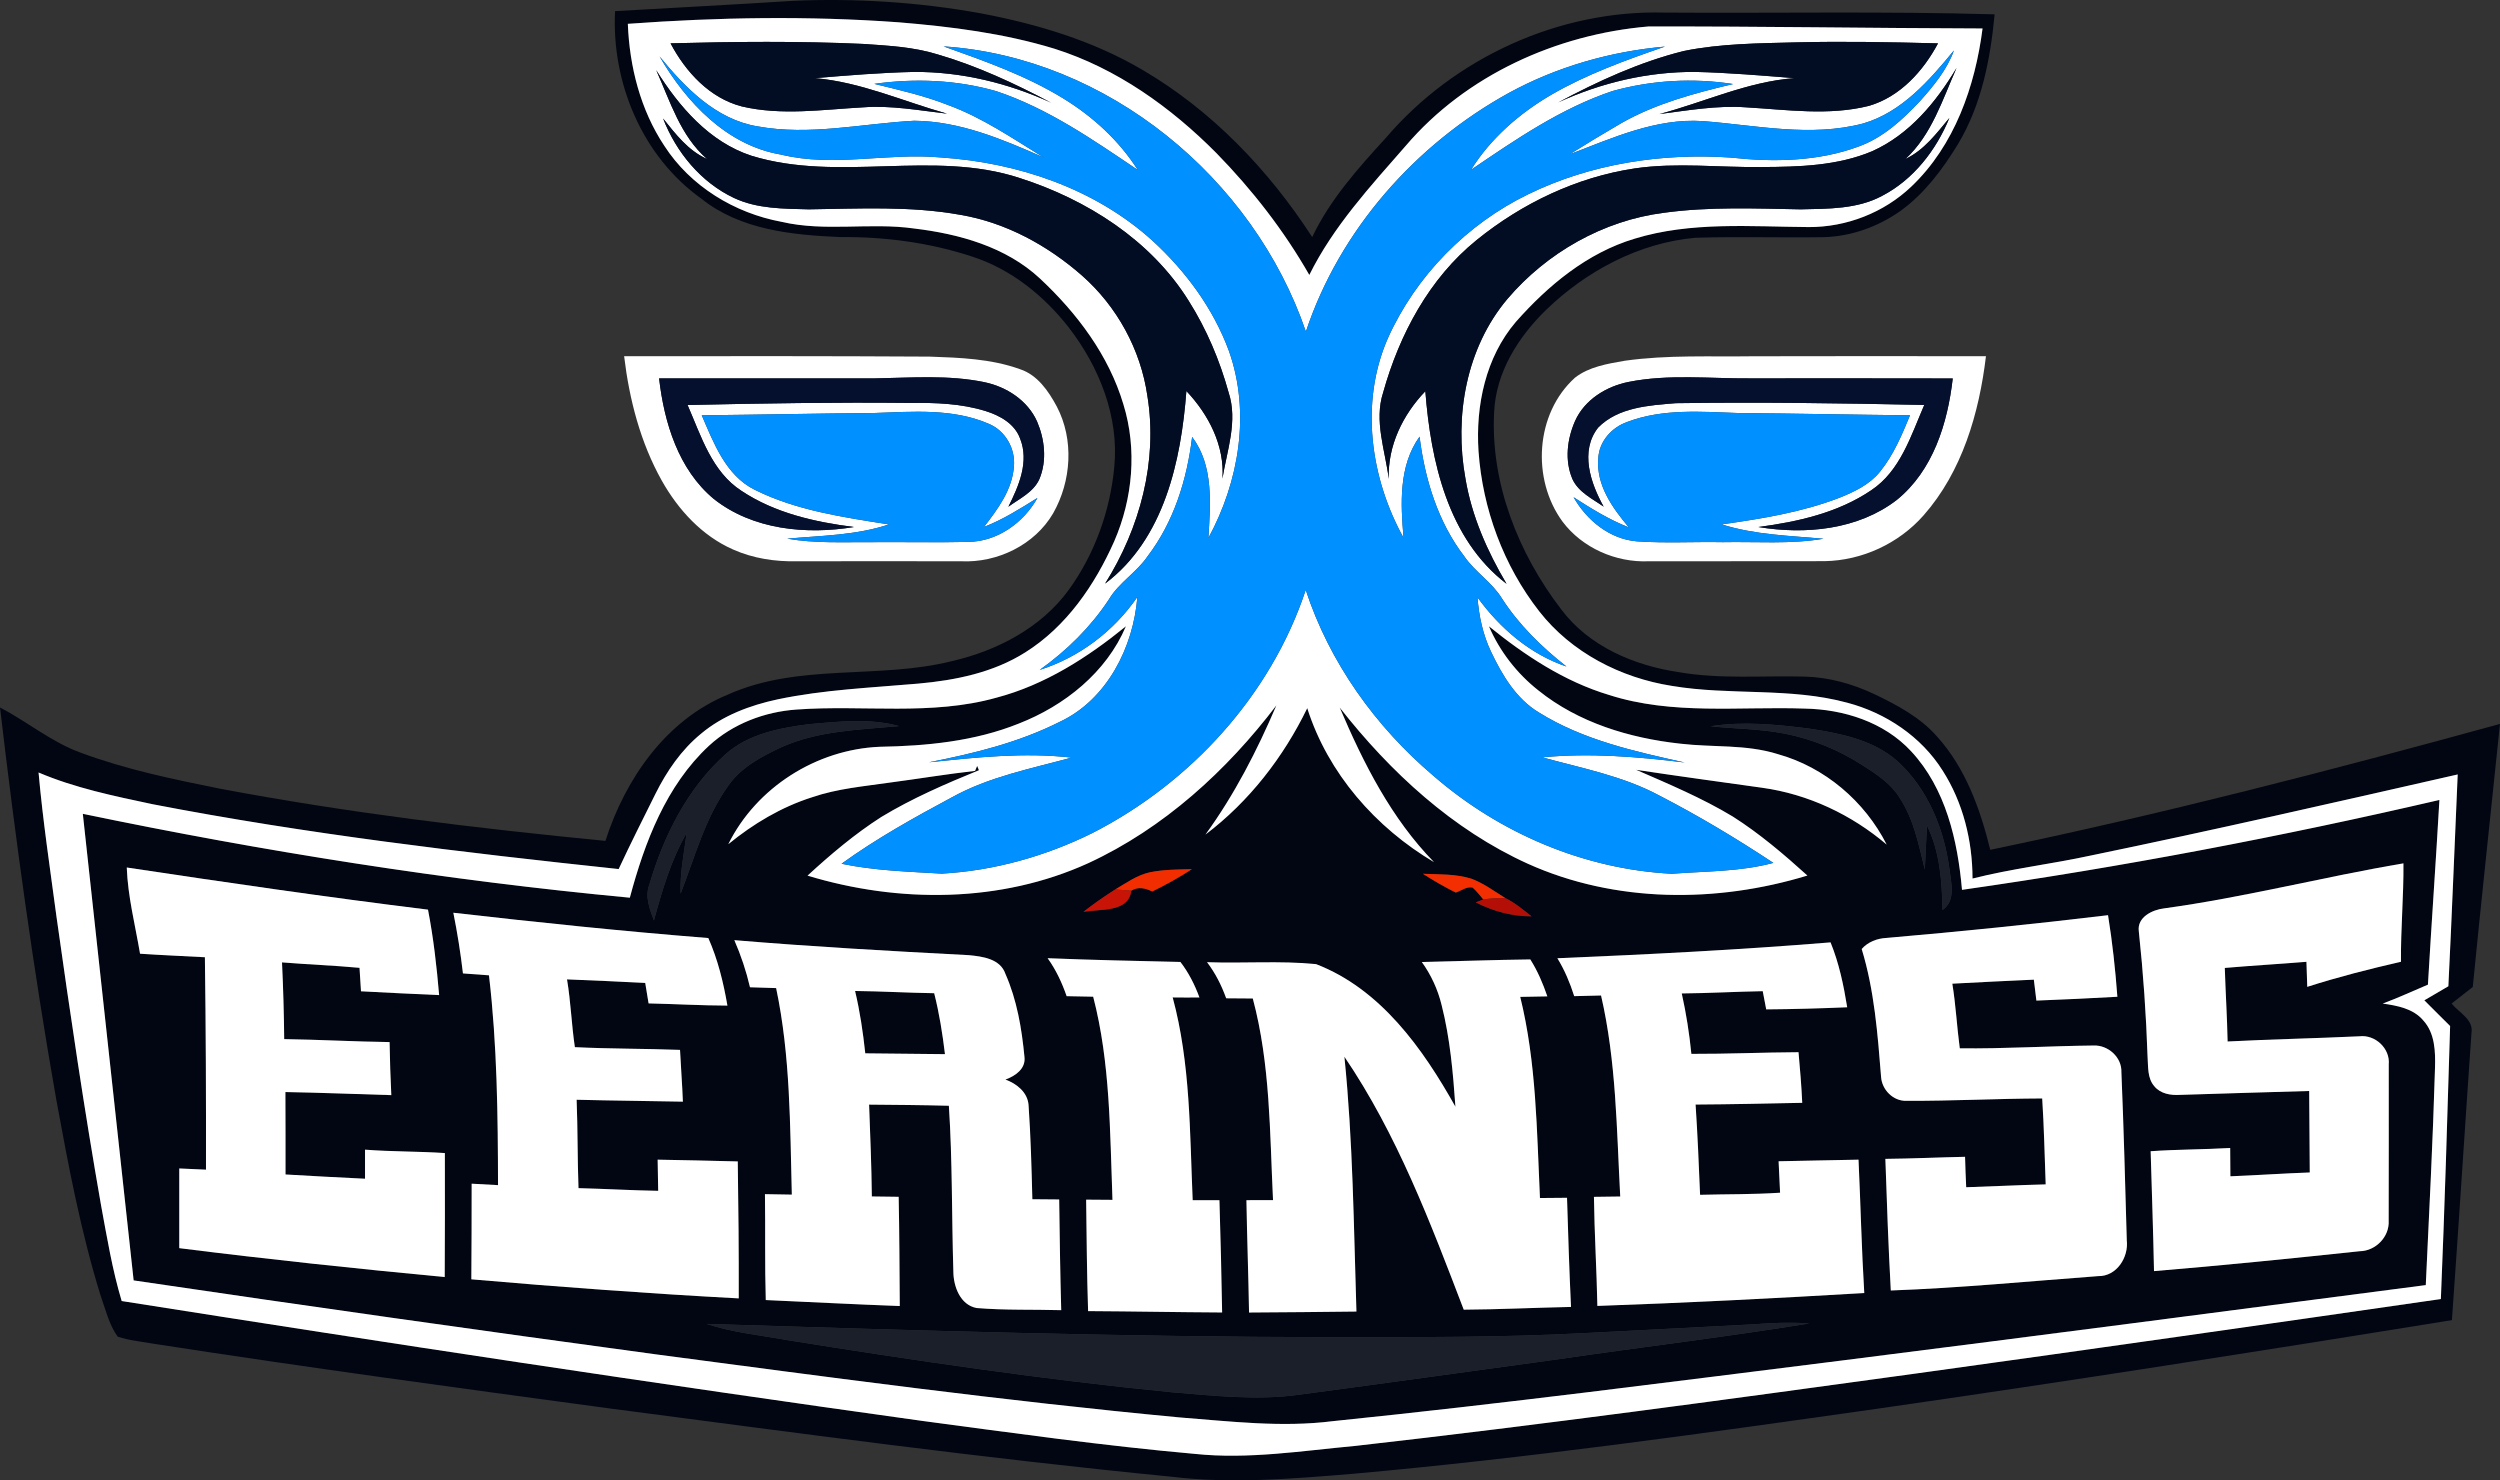 <?xml version="1.0" encoding="utf-8"?>
<!-- Generator: Adobe Illustrator 19.0.0, SVG Export Plug-In . SVG Version: 6.00 Build 0)  -->
<svg version="1.1" id="Layer_1" xmlns="http://www.w3.org/2000/svg" xmlns:xlink="http://www.w3.org/1999/xlink" x="0px" y="0px"
	 viewBox="22.01 231.41 639.97 378.948" style="enable-background:new 22.01 231.41 639.97 378.948;" xml:space="preserve">
<rect x="22.01" y="231.41" width="639.97" height="378.948" fill="#333333" stroke="none"/>
<style type="text/css">
	.st0{fill:#010612;}
	.st1{fill:#FFFFFF;}
	.st2{fill:#020C23;}
	.st3{fill:#0090FF;}
	.st4{fill:#05102E;}
	.st5{fill:#1B1F2A;}
	.st6{fill:#F22E01;}
	.st7{fill:#F32E01;}
	.st8{fill:#C81406;}
	.st9{fill:#B30F07;}
</style>
<g id="_x23_010612ff">
	<path class="st0" d="M179.46,234.26c15.19-0.88,30.39-1.66,45.57-2.64c16.08-0.7,32.25,0.34,48.09,3.21
		c14.42,2.73,28.74,7.02,41.44,14.52c17.71,10.39,32.25,25.6,43.36,42.75c4.57-9.62,11.73-17.61,18.86-25.4
		c17.47-20.47,44.26-32.77,71.23-32.07c28.2,0.2,56.41-0.37,84.6,0.45c-1.08,11.46-3.35,23.13-9.33,33.14
		c-3.93,6.45-8.57,12.7-14.75,17.17c-5.7,4.03-12.55,6.52-19.56,6.73c-10.97,0.17-21.95-0.18-32.92,0.15
		c-14.43,1.28-27.93,8.48-38.25,18.46c-7.14,6.94-12.88,16.02-13.31,26.23c-0.94,18.17,6.21,36.12,17.14,50.4
		c7.11,9.52,18.71,14.43,30.18,16.12c10.63,1.84,21.44,0.84,32.16,1.13c6.16,0.16,12.2,1.83,17.76,4.45
		c5.86,2.79,11.78,5.93,16.13,10.88c7.31,8.08,11.08,18.59,13.63,29.01c43.88-9.1,87.29-20.35,130.49-32.23
		c-2.32,22.45-4.76,44.88-6.97,67.34c-1.8,1.42-3.62,2.83-5.42,4.25c1.85,2.31,5.67,4.06,5.09,7.5
		c-1.71,24.51-3.25,49.04-5.01,73.54c-49.12,7.95-98.27,15.67-147.52,22.74c-44.67,6.34-89.37,12.64-134.31,16.64
		c-15.25,1.24-30.62,2.56-45.89,0.71c-48.1-4.71-96.01-11.21-143.93-17.49c-38.75-5.24-77.49-10.48-116.13-16.47
		c-3.26-0.59-6.62-0.85-9.77-1.91c-2.23-3.13-3.09-6.98-4.37-10.54c-5.09-16.44-8.27-33.38-11.36-50.28
		c-5.86-33.25-10.44-66.72-14.38-100.24c7.03,3.67,13.22,8.91,20.74,11.61c11.44,4.25,23.42,6.74,35.35,9.14
		c32.7,6.19,65.78,10.18,98.89,13.41c5.07-15.84,15.48-30.94,31.3-37.43c18.16-8.18,38.62-3.85,57.53-8.62
		c11.47-2.67,22.67-8.49,29.74-18.16c6.67-9.2,10.66-20.3,11.7-31.6c1.22-12.83-3.88-25.53-11.62-35.56
		c-6.36-8.18-14.83-15-24.78-18.21c-10.86-3.58-22.35-5.09-33.77-4.99c-12.3-0.53-25.58-1.84-35.54-9.83
		C186.43,271.51,178.52,252.57,179.46,234.26 M182.73,237.51c0.42,10.95,3.22,22.01,9.33,31.21c6.69,10.38,17.99,17.25,30.04,19.48
		c11.15,2.6,22.63,0.11,33.88,1.7c11.54,1.38,23.53,4.69,32.24,12.8c9.48,8.86,17.63,19.66,21.37,32.23
		c3.54,11.48,2.41,24.08-2.35,35.04c-4.96,11.18-12.26,21.85-22.77,28.44c-8.19,5.19-17.91,7.15-27.44,8
		c-12.01,1.05-24.13,1.54-35.97,4.03c-7.04,1.51-14.03,4.12-19.6,8.8c-5.04,4.13-8.79,9.6-11.67,15.4
		c-3.18,6.39-6.4,12.77-9.41,19.24c-39.94-4.25-79.9-8.98-119.36-16.61c-9.86-2.1-19.83-4.14-29.14-8.11
		c1.1,12.35,2.95,24.63,4.59,36.92c3.47,24.66,7.1,49.3,11.4,73.83c1.52,8.23,2.88,16.52,5.29,24.55
		c68.24,10.77,136.54,21.17,204.97,30.69c23.21,3.09,46.42,6.37,69.75,8.44c13.74,1.44,27.47-0.8,41.13-2.05
		c48.07-5.43,96-12.01,143.92-18.59c44.66-6.18,89.29-12.55,133.91-19c0.97-23.29,1.67-46.59,2.37-69.89
		c-2.23-2.17-4.39-4.4-6.6-6.58c2.04-1.22,4.09-2.42,6.15-3.6c0.91-18.07,1.58-36.15,2.39-54.22
		c-31.28,7.12-62.57,14.28-93.99,20.77c-10.03,2.18-20.25,3.35-30.21,5.88c-0.01-9.67-2.42-19.47-7.66-27.65
		c-5.47-8.69-14.52-14.74-24.37-17.35c-14.67-4-30.07-1.81-44.95-4.32c-13.08-2.05-25.72-8.55-33.94-19.09
		c-9.14-11.69-14.51-26.24-15.54-41.02c-0.76-11.62,1.82-24.01,9.54-33.05c8.25-9.34,18.3-17.69,30.43-21.32
		c14.43-4.42,29.69-3.07,44.56-2.97c9.65,0.05,19.26-3.69,26.26-10.36c11.06-10.5,16.34-25.65,18.24-40.48
		c-28.52-0.08-57.05-0.57-85.57-0.51c-23.47,2-46.68,12.47-62.1,30.56c-9.03,10.34-18.54,20.64-24.67,33.05
		c-6.52-11.41-14.65-21.86-23.83-31.24c-11.63-11.71-25.5-21.64-41.36-26.66c-12.95-3.97-26.47-5.67-39.93-6.78
		C228.98,235.44,205.79,235.82,182.73,237.51z"/>
	<path class="st0" d="M277.07,410.01c12.38-3.25,23.33-10.27,33.16-18.28c-5,11.83-15.73,20.35-27.48,24.93
		c-11.28,4.53-23.54,5.71-35.59,5.92c-16.16,0.69-31.52,10.4-38.72,24.94c6.38-5.22,13.57-9.52,21.45-12.02
		c6.5-2.24,13.38-2.8,20.14-3.79c7.2-0.95,14.37-2.15,21.58-2.96l0.54-1.27c0.11,0.28,0.34,0.82,0.45,1.1
		c-8.55,3.49-17.07,7.18-24.99,11.97c-6.78,4.34-12.96,9.57-18.88,15.01c23.34,7.09,49.49,7.03,71.91-3.21
		c19.25-8.91,35.35-23.61,48.11-40.37c-4.95,11.58-10.73,22.86-18.16,33.07c11.17-8.44,19.97-19.81,26.06-32.36
		c5.29,16.67,17.52,30.58,32.45,39.42c-10.92-11.16-18.08-25.34-24.14-39.57c12.95,16.52,28.89,31.24,48.16,39.98
		c22.34,10.07,48.35,10.1,71.56,3.02c-6.03-5.44-12.24-10.75-19.11-15.11c-7.86-4.74-16.35-8.3-24.74-11.96
		c10.75,1.63,21.52,3.09,32.28,4.6c11.76,1.63,22.86,6.88,31.87,14.55c-5.63-11.1-15.84-19.81-27.87-23.16
		c-8.1-2.56-16.67-1.69-24.99-2.68c-12.96-1.42-26.04-5.36-36.32-13.64c-5.48-4.33-9.88-9.99-12.64-16.4
		c9.19,7.45,19.28,14.12,30.71,17.56c16.2,5.22,33.39,2.92,50.09,3.5c9.98,0.18,20.31,3.42,27.25,10.9
		c8.89,9.53,11.94,22.87,13.05,35.5c41.05-5.86,81.82-13.63,122.21-23.01c-0.9,15.76-2.02,31.52-2.94,47.28
		c-3.85,1.62-7.65,3.4-11.57,4.84c3.71,0.53,7.8,1.27,10.36,4.3c3.03,3.28,3.15,8.03,3.02,12.24c-0.54,18.52-1.49,37.03-2.36,55.53
		c-49.78,6.5-99.56,13-149.36,19.29c-43.47,5.43-86.92,11.09-130.51,15.55c-13.05,1.64-26.17,0.04-39.2-0.97
		c-44.92-4.22-89.65-10.27-134.37-16.19c-44.48-6.03-88.92-12.32-133.32-18.88c-4.32-39.81-8.66-79.63-13.01-119.44
		c46.25,9.63,92.99,17.05,140.03,21.47c3.78-14.15,9.28-28.68,20.24-38.88c6.12-5.64,14.27-8.73,22.51-9.29
		C242.99,411.81,260.42,414.69,277.07,410.01 M229.08,416.79c-7.52,0.98-15.59,2.5-21.4,7.76c-9.77,8.75-15.8,20.92-19.45,33.34
		c-1.17,3.1,0.1,6.22,1.18,9.14c2.1-7.7,4.37-15.46,8.38-22.42c-0.68,5.17-1.76,10.31-1.55,15.56c3.66-9.39,6.27-19.42,12.25-27.7
		c3.24-4.66,8.42-7.37,13.42-9.73c9.49-4.31,20.06-4.5,30.25-5.46C244.64,415.21,236.73,416.12,229.08,416.79 M459.89,417.33
		c6.33,0.66,12.75,0.65,19.02,1.89c7.02,1.38,13.77,4.15,19.79,8.03c3.58,2.28,7.31,4.68,9.59,8.37c3.63,5.52,4.89,12.09,6.45,18.39
		c0.18-3.76,0.38-7.51,0.55-11.27c3.32,6.74,3.84,14.24,3.97,21.63c3.5-2.47,2.2-6.96,1.78-10.51
		c-1.37-10.29-5.55-20.56-13.35-27.64c-6.23-5.48-14.7-7.1-22.65-8.31C476.71,416.87,468.23,416,459.89,417.33 M576.02,463.94
		c-3.04,0.35-7.01,2.26-6.5,5.9c1.14,10.67,1.88,21.37,2.24,32.09c0.19,2.55-0.09,5.49,1.74,7.56c1.55,1.9,4.15,2.34,6.48,2.2
		c11.05-0.38,22.1-0.65,33.15-1c0.04,6.96,0.11,13.91,0.15,20.86c-6.78,0.24-13.54,0.71-20.32,0.98c-0.02-2.42-0.04-4.84-0.05-7.25
		c-6.78,0.4-13.58,0.35-20.36,0.83c0.29,10.23,0.66,20.45,0.86,30.69c17.57-1.45,35.11-3.23,52.64-5.09
		c4.09-0.05,7.68-3.7,7.43-7.84c0.04-13.32,0.02-26.64,0.02-39.96c0.4-4.1-3.47-7.71-7.51-7.22c-11.24,0.53-22.5,0.75-33.74,1.33
		c-0.12-6.29-0.53-12.56-0.72-18.83c6.96-0.6,13.94-1,20.9-1.57c0.06,2.13,0.13,4.27,0.21,6.41c7.89-2.53,15.92-4.57,23.99-6.42
		c-0.08-8.41,0.71-16.79,0.63-25.19C616.78,455.88,596.61,461.12,576.02,463.94 M54.46,453.48c0.27,7.47,2.16,14.73,3.4,22.07
		c5.53,0.38,11.07,0.59,16.6,0.9c0.25,18.12,0.31,36.25,0.28,54.38c-2.28-0.1-4.56-0.2-6.84-0.31c0,6.8-0.01,13.6,0,20.4
		c22.61,2.85,45.27,5.25,67.95,7.4c0.06-10.58,0.06-21.16,0.04-31.74c-6.81-0.46-13.64-0.34-20.44-0.87c-0.02,2.47-0.01,4.96,0,7.44
		c-6.78-0.36-13.57-0.66-20.35-1.09c0.02-7.03-0.01-14.07-0.03-21.1c9.04,0.16,18.07,0.53,27.11,0.79
		c-0.21-4.53-0.38-9.05-0.44-13.58c-9-0.12-17.98-0.63-26.98-0.76c-0.06-6.55-0.25-13.1-0.56-19.64c6.61,0.54,13.24,0.78,19.84,1.39
		c0.12,2,0.25,4,0.38,6.01c6.66,0.37,13.33,0.67,20,0.97c-0.62-7.33-1.45-14.64-2.85-21.87C105.81,461.1,80.12,457.34,54.46,453.48
		 M316.49,454.68c-3.32,0.69-6.12,2.71-8.98,4.41c-2.81,1.79-5.55,3.68-8.16,5.75c4.17-0.82,11.56,0.27,12.25-5.42
		c1.76-1.11,3.62-0.66,5.37,0.2c3.5-1.7,6.89-3.6,10.15-5.71C323.57,453.99,319.99,453.99,316.49,454.68 M386.25,455.09
		c2.72,1.75,5.52,3.36,8.42,4.81c1.4-0.47,2.75-1.62,4.32-1.28c1.01,0.91,1.85,1.99,2.73,3.04l-1.93,0.75
		c4.42,2.27,9.3,3.57,14.28,3.57c-2.16-1.69-4.29-3.5-6.77-4.7c-2.81-1.76-5.52-3.77-8.65-4.94
		C394.65,455.11,390.39,455.25,386.25,455.09 M138.06,465.06c1.03,5.14,1.86,10.32,2.46,15.53c2.22,0.15,4.44,0.32,6.66,0.49
		c2.1,17.82,2.28,35.79,2.32,53.71c-2.25-0.12-4.5-0.25-6.75-0.37c0.02,8.16-0.04,16.32-0.08,24.48c22.79,1.98,45.6,3.66,68.45,4.88
		c0.03-11.69-0.07-23.37-0.25-35.06c-6.83-0.21-13.67-0.3-20.51-0.45c0.04,2.66,0.09,5.32,0.14,7.98c-6.8-0.12-13.6-0.52-20.4-0.69
		c-0.28-7.54-0.18-15.09-0.48-22.63c9.07,0.24,18.14,0.3,27.2,0.49c-0.16-4.42-0.52-8.83-0.73-13.25
		c-8.97-0.34-17.96-0.26-26.92-0.7c-0.86-5.76-1.04-11.61-2.01-17.35c6.67,0.26,13.35,0.57,20.02,0.91
		c0.29,1.74,0.58,3.49,0.86,5.24c6.73,0.15,13.45,0.54,20.18,0.56c-1.02-5.92-2.45-11.79-4.89-17.29
		C181.53,469.81,159.78,467.55,138.06,465.06 M504.93,471.51c-2.4,0.12-4.73,1.01-6.35,2.83c3.24,10.6,4.08,21.71,4.96,32.7
		c0.19,3.32,3.09,6.28,6.49,6.17c11.59,0.05,23.17-0.57,34.76-0.61c0.47,7.32,0.61,14.67,0.89,22c-6.79,0.17-13.57,0.51-20.35,0.73
		c-0.12-2.6-0.23-5.2-0.29-7.79c-6.81,0.14-13.6,0.46-20.4,0.53c0.38,11.23,0.77,22.47,1.39,33.69c17.73-0.64,35.42-2.37,53.11-3.68
		c4.71,0.08,7.81-4.82,7.3-9.17c-0.41-14.36-0.78-28.73-1.38-43.08c0.13-3.78-3.42-6.93-7.1-6.78c-11.43,0.12-22.85,0.85-34.27,0.72
		c-0.74-5.5-1.01-11.06-1.91-16.55c6.95-0.37,13.91-0.72,20.87-1.03c0.21,1.78,0.43,3.57,0.65,5.36c6.91-0.26,13.82-0.6,20.73-0.98
		c-0.52-6.99-1.27-13.96-2.39-20.88C542.77,467.95,523.87,469.88,504.93,471.51 M209.99,472.08c1.7,3.89,3.05,7.93,4.01,12.06
		c2.23,0.07,4.46,0.13,6.69,0.21c3.67,17.36,3.56,35.21,4.02,52.87c-2.3-0.05-4.59-0.08-6.88-0.12c0.13,9.03-0.06,18.07,0.21,27.11
		c11.44,0.51,22.86,1.11,34.3,1.53c-0.07-9.32-0.09-18.64-0.28-27.96c-2.29-0.04-4.58-0.07-6.87-0.09
		c-0.08-7.84-0.41-15.68-0.7-23.51c6.81,0.06,13.61,0.11,20.42,0.29c0.93,14.13,0.71,28.29,1.15,42.43
		c0.01,3.81,1.75,8.57,5.96,9.35c7.19,0.6,14.44,0.34,21.65,0.55c-0.26-9.44-0.4-18.89-0.52-28.34c-2.29-0.03-4.58-0.04-6.87-0.06
		c-0.2-8.03-0.42-16.08-0.97-24.09c-0.24-3.29-3.04-5.49-5.92-6.54c2.49-0.91,5.24-2.75,4.87-5.8c-0.69-7.24-1.92-14.58-4.88-21.27
		c-1.31-3.86-5.87-4.45-9.37-4.78C249.99,474.88,229.97,473.75,209.99,472.08 M420.68,476.71c1.86,3.03,3.24,6.32,4.31,9.7
		c2.29-0.06,4.58-0.13,6.87-0.17c3.9,16.86,3.99,34.27,4.91,51.46c-2.25,0.03-4.49,0.06-6.73,0.09c0.12,9.31,0.69,18.61,0.88,27.92
		c22.78-0.79,45.55-1.95,68.32-3.3c-0.69-11.37-0.94-22.76-1.47-34.14c-6.82,0.16-13.64,0.24-20.46,0.41
		c0.15,2.68,0.27,5.36,0.38,8.05c-6.82,0.46-13.66,0.35-20.48,0.54c-0.32-7.71-0.64-15.42-1.15-23.11c9.1-0.05,18.2-0.26,27.3-0.44
		c-0.2-4.33-0.56-8.65-0.95-12.96c-9.15,0.05-18.28,0.46-27.43,0.43c-0.51-5.2-1.33-10.37-2.46-15.47
		c6.91-0.06,13.82-0.46,20.73-0.58c0.29,1.54,0.59,3.1,0.89,4.66c6.91-0.05,13.83-0.25,20.73-0.54c-0.91-5.65-2.09-11.29-4.26-16.61
		C467.34,474.55,444.01,475.73,420.68,476.71 M290.19,476.7c2.13,2.96,3.68,6.28,4.87,9.72c2.26,0.03,4.52,0.07,6.79,0.13
		c4.41,16.96,4.28,34.62,4.94,52.01c-2.25-0.03-4.49-0.04-6.74-0.05c0.12,9.51,0.19,19.02,0.5,28.53
		c11.44,0.06,22.88,0.29,34.31,0.35c-0.16-9.59-0.4-19.17-0.69-28.75c-2.28-0.01-4.57-0.01-6.85,0c-0.75-17.35-0.55-35.01-5.12-51.9
		c2.28,0.02,4.56,0.04,6.85,0.01c-1.19-3.24-2.76-6.35-4.87-9.09C312.85,477.4,301.52,477.16,290.19,476.7 M385.98,477.67
		c2.38,3.31,4.11,7.06,5.07,11.04c2.16,8.5,2.92,17.28,3.53,26.01c-8.34-14.9-19.16-30.15-35.69-36.51
		c-9.24-0.91-18.6-0.15-27.89-0.49c2.13,2.79,3.71,5.94,4.9,9.24c2.27,0,4.54,0.01,6.81,0.05c4.5,16.8,4.34,34.37,5.18,51.62
		c-2.27,0-4.54,0-6.81,0.01c0.16,9.59,0.51,19.17,0.67,28.76c9.16-0.03,18.33-0.16,27.49-0.25c-0.69-21.75-0.88-43.56-3.08-65.23
		c13.48,19.85,22.03,42.47,30.55,64.75c9.16-0.06,18.31-0.51,27.46-0.7c-0.44-9.31-0.74-18.63-1.02-27.94
		c-2.32,0.01-4.63,0.04-6.93,0.06c-0.81-17.21-0.9-34.67-5.05-51.49c2.31-0.04,4.63-0.07,6.94-0.13c-1.13-3.3-2.49-6.51-4.36-9.46
		C404.49,477.12,395.24,477.48,385.98,477.67 M202.9,570.31c6.61,2.21,13.59,2.86,20.41,4.12c32.77,5.25,65.62,10.13,98.66,13.38
		c10.86,0.89,21.85,2.15,32.72,0.61c21.99-2.93,43.96-6.01,65.94-9.02c21.5-3.16,43.1-5.71,64.54-9.21
		c-4.83-0.33-9.67-0.15-14.48,0.24c-14.24,0.78-28.48,1.46-42.72,2.22c-21.66,1.17-43.34,1.04-65.02,1.07
		C309.58,573.64,256.24,572,202.9,570.31z"/>
	<path class="st0" d="M240.9,485.09c6.76,0.07,13.5,0.47,20.25,0.57c1.3,5.12,2.13,10.35,2.76,15.6c-6.8-0.07-13.6-0.12-20.4-0.21
		C242.93,495.68,242.15,490.34,240.9,485.09z"/>
</g>
<g id="_x23_ffffffff">
	<path class="st1" d="M182.73,237.51c23.06-1.69,46.25-2.07,69.33-0.39c13.46,1.11,26.98,2.81,39.93,6.78
		c15.86,5.02,29.73,14.95,41.36,26.66c9.18,9.38,17.31,19.83,23.83,31.24c6.13-12.41,15.64-22.71,24.67-33.05
		c15.42-18.09,38.63-28.56,62.1-30.56c28.52-0.06,57.05,0.43,85.57,0.51c-1.9,14.83-7.18,29.98-18.24,40.48
		c-7,6.67-16.61,10.41-26.26,10.36c-14.87-0.1-30.13-1.45-44.56,2.97c-12.13,3.63-22.18,11.98-30.43,21.32
		c-7.72,9.04-10.3,21.43-9.54,33.05c1.03,14.78,6.4,29.33,15.54,41.02c8.22,10.54,20.86,17.04,33.94,19.09
		c14.88,2.51,30.28,0.32,44.95,4.32c9.85,2.61,18.9,8.66,24.37,17.35c5.24,8.18,7.65,17.98,7.66,27.65
		c9.96-2.53,20.18-3.7,30.21-5.88c31.42-6.49,62.71-13.65,93.99-20.77c-0.81,18.07-1.48,36.15-2.39,54.22
		c-2.06,1.18-4.11,2.38-6.15,3.6c2.21,2.18,4.37,4.41,6.6,6.58c-0.7,23.3-1.4,46.6-2.37,69.89c-44.62,6.45-89.25,12.82-133.91,19
		c-47.92,6.58-95.85,13.16-143.92,18.59c-13.66,1.25-27.39,3.49-41.13,2.05c-23.33-2.07-46.54-5.35-69.75-8.44
		c-68.43-9.52-136.73-19.92-204.97-30.69c-2.41-8.03-3.77-16.32-5.29-24.55c-4.3-24.53-7.93-49.17-11.4-73.83
		c-1.64-12.29-3.49-24.57-4.59-36.92c9.31,3.97,19.28,6.01,29.14,8.11c39.46,7.63,79.42,12.36,119.36,16.61
		c3.01-6.47,6.23-12.85,9.41-19.24c2.88-5.8,6.63-11.27,11.67-15.4c5.57-4.68,12.56-7.29,19.6-8.8c11.84-2.49,23.96-2.98,35.97-4.03
		c9.53-0.85,19.25-2.81,27.44-8c10.51-6.59,17.81-17.26,22.77-28.44c4.76-10.96,5.89-23.56,2.35-35.04
		c-3.74-12.57-11.89-23.37-21.37-32.23c-8.71-8.11-20.7-11.42-32.24-12.8c-11.25-1.59-22.73,0.9-33.88-1.7
		c-12.05-2.23-23.35-9.1-30.04-19.48C185.95,259.52,183.15,248.46,182.73,237.51 M193.66,242.5c3.86,7.31,10.01,14.03,18.27,16.16
		c10.19,2.39,20.67,0.79,30.97,0.23c7.23-0.55,14.4,0.79,21.55,1.62c-11.24-3.14-22.09-8.1-33.82-9.1c8.45-0.7,16.9-1.41,25.37-1.59
		c12.12-0.06,24.13,2.85,35.12,7.9c-9.33-4.93-18.96-9.43-29.11-12.39c-6.19-1.92-12.7-2.24-19.12-2.68
		C226.49,241.91,210.06,242.06,193.66,242.5 M453.06,244.46c-11.29,2.81-21.94,7.71-32.17,13.17c10.97-5.06,23-7.89,35.1-7.81
		c8.47,0.19,16.92,0.93,25.36,1.59c-12,0.91-23.04,6.15-34.56,9.2c7.37-0.94,14.79-2.27,22.25-1.72c10.45,0.6,21.12,2.21,31.43-0.39
		c7.96-2.34,13.85-8.88,17.65-15.99c-12.02-0.31-24.05-0.55-36.07-0.26C472.37,242.5,462.59,242.53,453.06,244.46 M263.55,243.28
		c10.51,3.75,21.14,7.48,30.69,13.35c7.55,4.64,14.27,10.78,19.03,18.29c-11.46-7.73-23.04-15.79-36.28-20.19
		c-10.08-2.88-20.82-3.32-31.17-1.85c6.34,1.56,12.75,2.99,18.84,5.4c8.8,3.21,16.55,8.55,24.48,13.42
		c-10.49-4.64-21.47-9.29-33.13-9.38c-13.34,0.72-26.77,3.89-40.11,1.43c-10.62-1.76-18.54-9.93-25.05-17.9
		c6.78,11.7,17.22,22.81,31.14,25.14c13.51,3.31,27.28-0.55,40.92,0.73c19.6,1.3,39.36,7.94,54.09,21.27
		c8.52,7.79,15.61,17.4,19.61,28.28c5.57,15.73,2.59,33.43-5.26,47.85c0.52-8.69,1.39-18.48-4.17-25.86
		c-1.31,10.89-4.67,21.74-11.4,30.55c-2.8,4.14-7.34,6.72-9.9,11.04c-4.67,7.09-10.82,13.14-17.72,18.05
		c10.16-3.24,18.95-9.9,25-18.67c-1.01,12.86-7.78,26.31-19.88,31.97c-10.47,5.28-21.98,8.1-33.43,10.34
		c12.1-1.25,24.33-2.59,36.47-1.19c-10.37,2.83-21.14,4.9-30.65,10.18c-9.67,5.18-19.32,10.55-28.23,16.99
		c8.43,1.76,17.08,2.02,25.65,2.53c13.4-0.75,26.62-4.47,38.63-10.43c25.1-12.84,45.64-35.28,54.54-62.2
		c6.09,18.57,17.84,34.99,32.7,47.59c16.89,14.67,38.61,23.93,61.02,25.07c8.67-0.66,17.53-0.52,25.98-2.78
		c-9.43-6.25-19.17-12.07-29.22-17.26c-9.33-5-19.82-6.98-29.93-9.76c12.15-1.18,24.38-0.16,36.46,1.32
		c-12.82-2.83-26-5.75-37.27-12.77c-5.86-3.5-9.45-9.59-12.3-15.58c-2.09-4.36-3.1-9.13-3.47-13.92
		c5.74,7.9,13.42,14.53,22.78,17.71c-6.34-4.98-12.2-10.69-16.57-17.5c-2.54-4.11-6.82-6.69-9.55-10.65
		c-6.79-8.84-10.12-19.76-11.49-30.7c-5.37,7.49-4.85,17.18-4.1,25.9c-8.49-15.31-11.18-34.59-4.08-50.95
		c7.18-16.06,20.24-29.37,36.07-37.04c15.95-7.77,34.08-10.56,51.7-9.36c11,1.21,22.47,1.04,32.95-2.88
		c6.16-2.26,11.08-6.79,15.5-11.49c3.49-3.92,6.95-8.05,8.75-13.04c-6.29,7.66-13.34,15.79-23.2,18.68
		c-13.5,3.59-27.48,0.44-41.1-0.6c-11.98-0.79-23.16,4.34-34.08,8.51c4.36-2.73,8.76-5.38,13.2-7.97
		c8.87-5.05,18.79-7.69,28.65-10.03c-10.24-1.6-20.87-0.99-30.85,1.79c-13.21,4.42-24.8,12.41-36.24,20.17
		c5.01-8.02,12.32-14.39,20.42-19.14c9.19-5.34,19.23-8.96,29.25-12.41c-13.93,1.24-27.65,5.15-39.94,11.85
		c-23.92,13.17-43.33,35.08-52,61.13C342.88,276.96,305.45,246.08,263.55,243.28 M501.27,270.12c-8.9,3.76-18.77,4.01-28.28,4.05
		c-10.83,0.15-21.7-1.22-32.47,0.35c-14.87,2.22-28.88,8.93-40.52,18.35c-12.12,9.81-19.76,24.16-23.91,38.99
		c-2.39,7.31,0.52,14.84,1.43,22.15c-0.32-8.45,3.6-16.46,9.36-22.45c1.39,17.88,5.77,37.82,20.79,49.3
		c-4.94-8.32-8.91-17.33-10.52-26.92c-2.9-15.89,0.15-33.46,10.76-46.03c10.07-11.82,24.54-20.07,40.02-22.03
		c11.61-1.6,23.36-1.1,35.03-0.88c7.02-0.16,14.46-0.03,20.82-3.44c8.03-4.16,13.86-11.7,17.25-19.96
		c-3.3,3.95-6.45,8.25-11.24,10.5c6.72-6.2,9.46-15.19,13.08-23.31C517.66,257.55,510.77,265.87,501.27,270.12 M189.99,249.37
		c3.57,7.94,6.21,16.85,13.01,22.74c-4.84-2.13-8.03-6.37-11.25-10.37c3.36,8.65,9.71,16.37,18.18,20.36
		c5.94,2.79,12.68,2.73,19.11,2.9c12.93-0.18,26-0.9,38.8,1.4c11.63,1.97,22.33,7.82,31.13,15.53c8.98,7.9,15.06,19,16.76,30.85
		c2.72,16.68-1.93,33.88-10.83,48.03c15.12-11.38,19.46-31.44,20.81-49.3c5.68,6,9.82,13.96,9.23,22.42
		c1.17-7.23,3.98-14.75,1.59-22.02c-2.28-8.24-5.64-16.21-10.2-23.44c-9.68-15.57-26.07-25.96-43.26-31.48
		c-22.29-7.32-46.3,1.17-68.67-5.7C203.59,267.77,195.84,258.71,189.99,249.37 M277.07,410.01c-16.65,4.68-34.08,1.8-51.08,3.03
		c-8.24,0.56-16.39,3.65-22.51,9.29c-10.96,10.2-16.46,24.73-20.24,38.88c-47.04-4.42-93.78-11.84-140.03-21.47
		c4.35,39.81,8.69,79.63,13.01,119.44c44.4,6.56,88.84,12.85,133.32,18.88c44.72,5.92,89.45,11.97,134.37,16.19
		c13.03,1.01,26.15,2.61,39.2,0.97c43.59-4.46,87.04-10.12,130.51-15.55c49.8-6.29,99.58-12.79,149.36-19.29
		c0.87-18.5,1.82-37.01,2.36-55.53c0.13-4.21,0.01-8.96-3.02-12.24c-2.56-3.03-6.65-3.77-10.36-4.3c3.92-1.44,7.72-3.22,11.57-4.84
		c0.92-15.76,2.04-31.52,2.94-47.28c-40.39,9.38-81.16,17.15-122.21,23.01c-1.11-12.63-4.16-25.97-13.05-35.5
		c-6.94-7.48-17.27-10.72-27.25-10.9c-16.7-0.58-33.89,1.72-50.09-3.5c-11.43-3.44-21.52-10.11-30.71-17.56
		c2.76,6.41,7.16,12.07,12.64,16.4c10.28,8.28,23.36,12.22,36.32,13.64c8.32,0.99,16.89,0.12,24.99,2.68
		c12.03,3.35,22.24,12.06,27.87,23.16c-9.01-7.67-20.11-12.92-31.87-14.55c-10.76-1.51-21.53-2.97-32.28-4.6
		c8.39,3.66,16.88,7.22,24.74,11.96c6.87,4.36,13.08,9.67,19.11,15.11c-23.21,7.08-49.22,7.05-71.56-3.02
		c-19.27-8.74-35.21-23.46-48.16-39.98c6.06,14.23,13.22,28.41,24.14,39.57c-14.93-8.84-27.16-22.75-32.45-39.42
		c-6.09,12.55-14.89,23.92-26.06,32.36c7.43-10.21,13.21-21.49,18.16-33.07c-12.76,16.76-28.86,31.46-48.11,40.37
		c-22.42,10.24-48.57,10.3-71.91,3.21c5.92-5.44,12.1-10.67,18.88-15.01c7.92-4.79,16.44-8.48,24.99-11.97
		c-0.11-0.28-0.34-0.82-0.45-1.1l-0.54,1.27c-7.21,0.81-14.38,2.01-21.58,2.96c-6.76,0.99-13.64,1.55-20.14,3.79
		c-7.88,2.5-15.07,6.8-21.45,12.02c7.2-14.54,22.56-24.25,38.72-24.94c12.05-0.21,24.31-1.39,35.59-5.92
		c11.75-4.58,22.48-13.1,27.48-24.93C300.4,399.74,289.45,406.76,277.07,410.01z"/>
	<path class="st1" d="M181.78,322.6c26.08-0.03,52.15-0.06,78.22,0.1c7.76,0.27,15.71,0.55,23.09,3.21c4.49,1.46,7.32,5.6,9.45,9.57
		c4.45,8.48,3.74,19.09-0.93,27.32c-4.71,8.1-14.32,12.73-23.56,12.29c-14.02-0.03-28.05-0.02-42.07,0
		c-5.55,0.12-11.18-0.73-16.28-3c-7.97-3.49-14.1-10.19-18.3-17.68C185.94,344.66,183.1,333.64,181.78,322.6 M190.73,328.28
		c1.31,11.32,4.94,23.32,14.01,30.86c9.98,7.9,23.7,9.19,35.89,7.18c-10.02-1.26-20.25-3.57-28.77-9.23
		c-7.65-4.91-10.39-14.1-13.84-22c18.99-0.43,38-0.74,57-0.53c6.47-0.08,13.05,0.13,19.27,2.07c3.66,1.13,7.47,3.24,8.85,7.04
		c2.37,5.91-0.33,12.16-3,17.46c2.86-2.1,6.47-3.72,7.97-7.15c1.93-4.68,1.34-10.09-0.62-14.66c-2.39-5.37-7.79-8.88-13.41-10.06
		c-9.22-1.93-18.7-1.15-28.04-0.99C227.6,328.28,209.17,328.25,190.73,328.28 M201.65,337.72c3.08,7.13,6.15,15.38,13.55,19.06
		c10.69,5.33,22.68,7.02,34.35,8.88c-8.42,2.8-17.3,2.85-26.03,3.64c7.08,1.24,14.28,0.86,21.43,0.9
		c8.32-0.07,16.65,0.13,24.96-0.07c7.46-0.11,14.1-4.9,17.68-11.26c-4.41,2.74-8.82,5.55-13.69,7.43c3.51-4.56,7.21-9.47,7.66-15.43
		c0.44-4.6-2.2-9.26-6.52-11c-9.14-3.95-19.38-3.07-29.09-2.74C231.18,337.26,216.42,337.57,201.65,337.72z"/>
	<path class="st1" d="M437.92,323.76c10.93-1.55,22.01-0.99,33.01-1.15c19.82-0.04,39.64-0.05,59.46-0.01
		c-1.74,14.56-6.09,29.53-15.97,40.74c-6.35,7.21-15.74,11.56-25.35,11.72c-15.02,0.06-30.04-0.02-45.06,0.03
		c-8.36,0.35-16.95-3.41-22.01-10.15c-7.98-10.88-6.98-27.68,3.19-36.85C428.8,325.27,433.53,324.53,437.92,323.76 M438.91,329.18
		c-5.69,1.13-11.27,4.55-13.7,10c-2.04,4.62-2.71,10.13-0.67,14.87c1.55,3.38,5.11,5.03,7.99,7.06c-3.35-6-6.16-14.19-1.42-20.24
		c5.11-5.21,13.04-5.7,19.91-6.25c21.19-0.3,42.39-0.01,63.58,0.46c-3.4,7.83-6.11,16.89-13.6,21.85
		c-8.51,5.77-18.83,8.07-28.88,9.39c12.02,2,25.52,0.72,35.44-6.93c9.28-7.5,13.03-19.66,14.33-31.1
		c-17.28-0.06-34.55-0.01-51.83-0.02C459.69,328.35,449.18,327.13,438.91,329.18 M438.6,339.41c-4.01,1.39-7.27,5.01-7.45,9.37
		c-0.58,6.81,3.66,12.7,7.83,17.64c-5.04-1.96-9.63-4.82-14.16-7.73c3.38,5.91,9.24,10.73,16.21,11.3
		c7.32,0.51,14.66,0.07,21.99,0.21c8.59-0.17,17.27,0.57,25.79-0.88c-8.75-0.79-17.6-0.99-26.06-3.67
		c10.21-1.46,20.51-3.1,30.18-6.84c3.82-1.53,7.72-3.39,10.35-6.68c3.46-4.26,5.59-9.38,7.67-14.41
		c-14.66-0.14-29.31-0.46-43.97-0.58C457.51,336.81,447.65,335.98,438.6,339.41z"/>
	<path class="st1" d="M576.02,463.94c20.59-2.82,40.76-8.06,61.24-11.52c0.08,8.4-0.71,16.78-0.63,25.19
		c-8.07,1.85-16.1,3.89-23.99,6.42c-0.08-2.14-0.15-4.28-0.21-6.41c-6.96,0.57-13.94,0.97-20.9,1.57c0.19,6.27,0.6,12.54,0.72,18.83
		c11.24-0.58,22.5-0.8,33.74-1.33c4.04-0.49,7.91,3.12,7.51,7.22c0,13.32,0.02,26.64-0.02,39.96c0.25,4.14-3.34,7.79-7.43,7.84
		c-17.53,1.86-35.07,3.64-52.64,5.09c-0.2-10.24-0.57-20.46-0.86-30.69c6.78-0.48,13.58-0.43,20.36-0.83
		c0.01,2.41,0.03,4.83,0.05,7.25c6.78-0.27,13.54-0.74,20.32-0.98c-0.04-6.95-0.11-13.9-0.15-20.86c-11.05,0.35-22.1,0.62-33.15,1
		c-2.33,0.14-4.93-0.3-6.48-2.2c-1.83-2.07-1.55-5.01-1.74-7.56c-0.36-10.72-1.1-21.42-2.24-32.09
		C569.01,466.2,572.98,464.29,576.02,463.94z"/>
	<path class="st1" d="M54.46,453.48c25.66,3.86,51.35,7.62,77.11,10.79c1.4,7.23,2.23,14.54,2.85,21.87c-6.67-0.3-13.34-0.6-20-0.97
		c-0.13-2.01-0.26-4.01-0.38-6.01c-6.6-0.61-13.23-0.85-19.84-1.39c0.31,6.54,0.5,13.09,0.56,19.64c9,0.13,17.98,0.64,26.98,0.76
		c0.06,4.53,0.23,9.05,0.44,13.58c-9.04-0.26-18.07-0.63-27.11-0.79c0.02,7.03,0.05,14.07,0.03,21.1
		c6.78,0.43,13.57,0.73,20.35,1.09c-0.01-2.48-0.02-4.97,0-7.44c6.8,0.53,13.63,0.41,20.44,0.87c0.02,10.58,0.02,21.16-0.04,31.74
		c-22.68-2.15-45.34-4.55-67.95-7.4c-0.01-6.8,0-13.6,0-20.4c2.28,0.11,4.56,0.21,6.84,0.31c0.03-18.13-0.03-36.26-0.28-54.38
		c-5.53-0.31-11.07-0.52-16.6-0.9C56.62,468.21,54.73,460.95,54.46,453.48z"/>
	<path class="st1" d="M138.06,465.06c21.72,2.49,43.47,4.75,65.27,6.48c2.44,5.5,3.87,11.37,4.89,17.29
		c-6.73-0.02-13.45-0.41-20.18-0.56c-0.28-1.75-0.57-3.5-0.86-5.24c-6.67-0.34-13.35-0.65-20.02-0.91
		c0.97,5.74,1.15,11.59,2.01,17.35c8.96,0.44,17.95,0.36,26.92,0.7c0.21,4.42,0.57,8.83,0.73,13.25c-9.06-0.19-18.13-0.25-27.2-0.49
		c0.3,7.54,0.2,15.09,0.48,22.63c6.8,0.17,13.6,0.57,20.4,0.69c-0.05-2.66-0.1-5.32-0.14-7.98c6.84,0.15,13.68,0.24,20.51,0.45
		c0.18,11.69,0.28,23.37,0.25,35.06c-22.85-1.22-45.66-2.9-68.45-4.88c0.04-8.16,0.1-16.32,0.08-24.48c2.25,0.12,4.5,0.25,6.75,0.37
		c-0.04-17.92-0.22-35.89-2.32-53.71c-2.22-0.17-4.44-0.34-6.66-0.49C139.92,475.38,139.09,470.2,138.06,465.06z"/>
	<path class="st1" d="M504.93,471.51c18.94-1.63,37.84-3.56,56.71-5.82c1.12,6.92,1.87,13.89,2.39,20.88
		c-6.91,0.38-13.82,0.72-20.73,0.98c-0.22-1.79-0.44-3.58-0.65-5.36c-6.96,0.31-13.92,0.66-20.87,1.03
		c0.9,5.49,1.17,11.05,1.91,16.55c11.42,0.13,22.84-0.6,34.27-0.72c3.68-0.15,7.23,3,7.1,6.78c0.6,14.35,0.97,28.72,1.38,43.08
		c0.51,4.35-2.59,9.25-7.3,9.17c-17.69,1.31-35.38,3.04-53.11,3.68c-0.62-11.22-1.01-22.46-1.39-33.69
		c6.8-0.07,13.59-0.39,20.4-0.53c0.06,2.59,0.17,5.19,0.29,7.79c6.78-0.22,13.56-0.56,20.35-0.73c-0.28-7.33-0.42-14.68-0.89-22
		c-11.59,0.04-23.17,0.66-34.76,0.61c-3.4,0.11-6.3-2.85-6.49-6.17c-0.88-10.99-1.72-22.1-4.96-32.7
		C500.2,472.52,502.53,471.63,504.93,471.51z"/>
	<path class="st1" d="M209.99,472.08c19.98,1.67,40,2.8,60.02,3.84c3.5,0.33,8.06,0.92,9.37,4.78c2.96,6.69,4.19,14.03,4.88,21.27
		c0.37,3.05-2.38,4.89-4.87,5.8c2.88,1.05,5.68,3.25,5.92,6.54c0.55,8.01,0.77,16.06,0.97,24.09c2.29,0.02,4.58,0.03,6.87,0.06
		c0.12,9.45,0.26,18.9,0.52,28.34c-7.21-0.21-14.46,0.05-21.65-0.55c-4.21-0.78-5.95-5.54-5.96-9.35
		c-0.44-14.14-0.22-28.3-1.15-42.43c-6.81-0.18-13.61-0.23-20.42-0.29c0.29,7.83,0.62,15.67,0.7,23.51
		c2.29,0.02,4.58,0.05,6.87,0.09c0.19,9.32,0.21,18.64,0.28,27.96c-11.44-0.42-22.86-1.02-34.3-1.53
		c-0.27-9.04-0.08-18.08-0.21-27.11c2.29,0.04,4.58,0.07,6.88,0.12c-0.46-17.66-0.35-35.51-4.02-52.87
		c-2.23-0.08-4.46-0.14-6.69-0.21C213.04,480.01,211.69,475.97,209.99,472.08 M240.9,485.09c1.25,5.25,2.03,10.59,2.61,15.96
		c6.8,0.09,13.6,0.14,20.4,0.21c-0.63-5.25-1.46-10.48-2.76-15.6C254.4,485.56,247.66,485.16,240.9,485.09z"/>
	<path class="st1" d="M420.68,476.71c23.33-0.98,46.66-2.16,69.93-4.06c2.17,5.32,3.35,10.96,4.26,16.61
		c-6.9,0.29-13.82,0.49-20.73,0.54c-0.3-1.56-0.6-3.12-0.89-4.66c-6.91,0.12-13.82,0.52-20.73,0.58c1.13,5.1,1.95,10.27,2.46,15.47
		c9.15,0.03,18.28-0.38,27.43-0.43c0.39,4.31,0.75,8.63,0.95,12.96c-9.1,0.18-18.2,0.39-27.3,0.44c0.51,7.69,0.83,15.4,1.15,23.11
		c6.82-0.19,13.66-0.08,20.48-0.54c-0.11-2.69-0.23-5.37-0.38-8.05c6.82-0.17,13.64-0.25,20.46-0.41
		c0.53,11.38,0.78,22.77,1.47,34.14c-22.77,1.35-45.54,2.51-68.32,3.3c-0.19-9.31-0.76-18.61-0.88-27.92
		c2.24-0.03,4.48-0.06,6.73-0.09c-0.92-17.19-1.01-34.6-4.91-51.46c-2.29,0.04-4.58,0.11-6.87,0.17
		C423.92,483.03,422.54,479.74,420.68,476.71z"/>
	<path class="st1" d="M290.19,476.7c11.33,0.46,22.66,0.7,33.99,0.96c2.11,2.74,3.68,5.85,4.87,9.09c-2.29,0.03-4.57,0.01-6.85-0.01
		c4.57,16.89,4.37,34.55,5.12,51.9c2.28-0.01,4.57-0.01,6.85,0c0.29,9.58,0.53,19.16,0.69,28.75c-11.43-0.06-22.87-0.29-34.31-0.35
		c-0.31-9.51-0.38-19.02-0.5-28.53c2.25,0.01,4.49,0.02,6.74,0.05c-0.66-17.39-0.53-35.05-4.94-52.01c-2.27-0.06-4.53-0.1-6.79-0.13
		C293.87,482.98,292.32,479.66,290.19,476.7z"/>
	<path class="st1" d="M385.98,477.67c9.26-0.19,18.51-0.55,27.77-0.66c1.87,2.95,3.23,6.16,4.36,9.46
		c-2.31,0.06-4.63,0.09-6.94,0.13c4.15,16.82,4.24,34.28,5.05,51.49c2.3-0.02,4.61-0.05,6.93-0.06c0.28,9.31,0.58,18.63,1.02,27.94
		c-9.15,0.19-18.3,0.64-27.46,0.7c-8.52-22.28-17.07-44.9-30.55-64.75c2.2,21.67,2.39,43.48,3.08,65.23
		c-9.16,0.09-18.33,0.22-27.49,0.25c-0.16-9.59-0.51-19.17-0.67-28.76c2.27-0.01,4.54-0.01,6.81-0.01
		c-0.84-17.25-0.68-34.82-5.18-51.62c-2.27-0.04-4.54-0.05-6.81-0.05c-1.19-3.3-2.77-6.45-4.9-9.24c9.29,0.34,18.65-0.42,27.89,0.49
		c16.53,6.36,27.35,21.61,35.69,36.51c-0.61-8.73-1.37-17.51-3.53-26.01C390.09,484.73,388.36,480.98,385.98,477.67z"/>
</g>
<g id="_x23_020c23ff">
	<path class="st2" d="M193.66,242.5c16.4-0.44,32.83-0.59,49.23,0.15c6.42,0.44,12.93,0.76,19.12,2.68
		c10.15,2.96,19.78,7.46,29.11,12.39c-10.99-5.05-23-7.96-35.12-7.9c-8.47,0.18-16.92,0.89-25.37,1.59c11.73,1,22.58,5.96,33.82,9.1
		c-7.15-0.83-14.32-2.17-21.55-1.62c-10.3,0.56-20.78,2.16-30.97-0.23C203.67,256.53,197.52,249.81,193.66,242.5z"/>
	<path class="st2" d="M453.06,244.46c9.53-1.93,19.31-1.96,28.99-2.21c12.02-0.29,24.05-0.05,36.07,0.26
		c-3.8,7.11-9.69,13.65-17.65,15.99c-10.31,2.6-20.98,0.99-31.43,0.39c-7.46-0.55-14.88,0.78-22.25,1.72
		c11.52-3.05,22.56-8.29,34.56-9.2c-8.44-0.66-16.89-1.4-25.36-1.59c-12.1-0.08-24.13,2.75-35.1,7.81
		C431.12,252.17,441.77,247.27,453.06,244.46z"/>
	<path class="st2" d="M501.27,270.12c9.5-4.25,16.39-12.57,21.6-21.33c-3.62,8.12-6.36,17.11-13.08,23.31
		c4.79-2.25,7.94-6.55,11.24-10.5c-3.39,8.26-9.22,15.8-17.25,19.96c-6.36,3.41-13.8,3.28-20.82,3.44
		c-11.67-0.22-23.42-0.72-35.03,0.88c-15.48,1.96-29.95,10.21-40.02,22.03c-10.61,12.57-13.66,30.14-10.76,46.03
		c1.61,9.59,5.58,18.6,10.52,26.92c-15.02-11.48-19.4-31.42-20.79-49.3c-5.76,5.99-9.68,14-9.36,22.45
		c-0.91-7.31-3.82-14.84-1.43-22.15c4.15-14.83,11.79-29.18,23.91-38.99c11.64-9.42,25.65-16.13,40.52-18.35
		c10.77-1.57,21.64-0.2,32.47-0.35C482.5,274.13,492.37,273.88,501.27,270.12z"/>
	<path class="st2" d="M189.99,249.37c5.85,9.34,13.6,18.4,24.41,21.92c22.37,6.87,46.38-1.62,68.67,5.7
		c17.19,5.52,33.58,15.91,43.26,31.48c4.56,7.23,7.92,15.2,10.2,23.44c2.39,7.27-0.42,14.79-1.59,22.02
		c0.59-8.46-3.55-16.42-9.23-22.42c-1.35,17.86-5.69,37.92-20.81,49.3c8.9-14.15,13.55-31.35,10.83-48.03
		c-1.7-11.85-7.78-22.95-16.76-30.85c-8.8-7.71-19.5-13.56-31.13-15.53c-12.8-2.3-25.87-1.58-38.8-1.4
		c-6.43-0.17-13.17-0.11-19.11-2.9c-8.47-3.99-14.82-11.71-18.18-20.36c3.22,4,6.41,8.24,11.25,10.37
		C196.2,266.22,193.56,257.31,189.99,249.37z"/>
</g>
<g id="_x23_0090ffff">
	<path class="st3" d="M263.55,243.28c41.9,2.8,79.33,33.68,92.75,73.03c8.67-26.05,28.08-47.96,52-61.13
		c12.29-6.7,26.01-10.61,39.94-11.85c-10.02,3.45-20.06,7.07-29.25,12.41c-8.1,4.75-15.41,11.12-20.42,19.14
		c11.44-7.76,23.03-15.75,36.24-20.17c9.98-2.78,20.61-3.39,30.85-1.79c-9.86,2.34-19.78,4.98-28.65,10.03
		c-4.44,2.59-8.84,5.24-13.2,7.97c10.92-4.17,22.1-9.3,34.08-8.51c13.62,1.04,27.6,4.19,41.1,0.6c9.86-2.89,16.91-11.02,23.2-18.68
		c-1.8,4.99-5.26,9.12-8.75,13.04c-4.42,4.7-9.34,9.23-15.5,11.49c-10.48,3.92-21.95,4.09-32.95,2.88
		c-17.62-1.2-35.75,1.59-51.7,9.36c-15.83,7.67-28.89,20.98-36.07,37.04c-7.1,16.36-4.41,35.64,4.08,50.95
		c-0.75-8.72-1.27-18.41,4.1-25.9c1.37,10.94,4.7,21.86,11.49,30.7c2.73,3.96,7.01,6.54,9.55,10.65
		c4.37,6.81,10.23,12.52,16.57,17.5c-9.36-3.18-17.04-9.81-22.78-17.71c0.37,4.79,1.38,9.56,3.47,13.92
		c2.85,5.99,6.44,12.08,12.3,15.58c11.27,7.02,24.45,9.94,37.27,12.77c-12.08-1.48-24.31-2.5-36.46-1.32
		c10.11,2.78,20.6,4.76,29.93,9.76c10.05,5.19,19.79,11.01,29.22,17.26c-8.45,2.26-17.31,2.12-25.98,2.78
		c-22.41-1.14-44.13-10.4-61.02-25.07c-14.86-12.6-26.61-29.02-32.7-47.59c-8.9,26.92-29.44,49.36-54.54,62.2
		c-12.01,5.96-25.23,9.68-38.63,10.43c-8.57-0.51-17.22-0.77-25.65-2.53c8.91-6.44,18.56-11.81,28.23-16.99
		c9.51-5.28,20.28-7.35,30.65-10.18c-12.14-1.4-24.37-0.06-36.47,1.19c11.45-2.24,22.96-5.06,33.43-10.34
		c12.1-5.66,18.87-19.11,19.88-31.97c-6.05,8.77-14.84,15.43-25,18.67c6.9-4.91,13.05-10.96,17.72-18.05
		c2.56-4.32,7.1-6.9,9.9-11.04c6.73-8.81,10.09-19.66,11.4-30.55c5.56,7.38,4.69,17.17,4.17,25.86
		c7.85-14.42,10.83-32.12,5.26-47.85c-4-10.88-11.09-20.49-19.61-28.28c-14.73-13.33-34.49-19.97-54.09-21.27
		c-13.64-1.28-27.41,2.58-40.92-0.73c-13.92-2.33-24.36-13.44-31.14-25.14c6.51,7.97,14.43,16.14,25.05,17.9
		c13.34,2.46,26.77-0.71,40.11-1.43c11.66,0.09,22.64,4.74,33.13,9.38c-7.93-4.87-15.68-10.21-24.48-13.42
		c-6.09-2.41-12.5-3.84-18.84-5.4c10.35-1.47,21.09-1.03,31.17,1.85c13.24,4.4,24.82,12.46,36.28,20.19
		c-4.76-7.51-11.48-13.65-19.03-18.29C284.69,250.76,274.06,247.03,263.55,243.28z"/>
	<path class="st3" d="M201.65,337.72c14.77-0.15,29.53-0.46,44.3-0.59c9.71-0.33,19.95-1.21,29.09,2.74c4.32,1.74,6.96,6.4,6.52,11
		c-0.45,5.96-4.15,10.87-7.66,15.43c4.87-1.88,9.28-4.69,13.69-7.43c-3.58,6.36-10.22,11.15-17.68,11.26
		c-8.31,0.2-16.64,0-24.96,0.07c-7.15-0.04-14.35,0.34-21.43-0.9c8.73-0.79,17.61-0.84,26.03-3.64
		c-11.67-1.86-23.66-3.55-34.35-8.88C207.8,353.1,204.73,344.85,201.65,337.72z"/>
	<path class="st3" d="M438.6,339.41c9.05-3.43,18.91-2.6,28.38-2.27c14.66,0.12,29.31,0.44,43.97,0.58
		c-2.08,5.03-4.21,10.15-7.67,14.41c-2.63,3.29-6.53,5.15-10.35,6.68c-9.67,3.74-19.97,5.38-30.18,6.84
		c8.46,2.68,17.31,2.88,26.06,3.67c-8.52,1.45-17.2,0.71-25.79,0.88c-7.33-0.14-14.67,0.3-21.99-0.21
		c-6.97-0.57-12.83-5.39-16.21-11.3c4.53,2.91,9.12,5.77,14.16,7.73c-4.17-4.94-8.41-10.83-7.83-17.64
		C431.33,344.42,434.59,340.8,438.6,339.41z"/>
</g>
<g id="_x23_05102eff">
	<path class="st4" d="M190.73,328.28c18.44-0.03,36.87,0,55.31-0.01c9.34-0.16,18.82-0.94,28.04,0.99
		c5.62,1.18,11.02,4.69,13.41,10.06c1.96,4.57,2.55,9.98,0.62,14.66c-1.5,3.43-5.11,5.05-7.97,7.15c2.67-5.3,5.37-11.55,3-17.46
		c-1.38-3.8-5.19-5.91-8.85-7.04c-6.22-1.94-12.8-2.15-19.27-2.07c-19-0.21-38.01,0.1-57,0.53c3.45,7.9,6.19,17.09,13.84,22
		c8.52,5.66,18.75,7.97,28.77,9.23c-12.19,2.01-25.91,0.72-35.89-7.18C195.67,351.6,192.04,339.6,190.73,328.28z"/>
	<path class="st4" d="M438.91,329.18c10.27-2.05,20.78-0.83,31.15-0.91c17.28,0.01,34.55-0.04,51.83,0.02
		c-1.3,11.44-5.05,23.6-14.33,31.1c-9.92,7.65-23.42,8.93-35.44,6.93c10.05-1.32,20.37-3.62,28.88-9.39
		c7.49-4.96,10.2-14.02,13.6-21.85c-21.19-0.47-42.39-0.76-63.58-0.46c-6.87,0.55-14.8,1.04-19.91,6.25
		c-4.74,6.05-1.93,14.24,1.42,20.24c-2.88-2.03-6.44-3.68-7.99-7.06c-2.04-4.74-1.37-10.25,0.67-14.87
		C427.64,333.73,433.22,330.31,438.91,329.18z"/>
</g>
<g id="_x23_1b1f2aff">
	<path class="st5" d="M229.08,416.79c7.65-0.67,15.56-1.58,23.08,0.49c-10.19,0.96-20.76,1.15-30.25,5.46
		c-5,2.36-10.18,5.07-13.42,9.73c-5.98,8.28-8.59,18.31-12.25,27.7c-0.21-5.25,0.87-10.39,1.55-15.56
		c-4.01,6.96-6.28,14.72-8.38,22.42c-1.08-2.92-2.35-6.04-1.18-9.14c3.65-12.42,9.68-24.59,19.45-33.34
		C213.49,419.29,221.56,417.77,229.08,416.79z"/>
	<path class="st5" d="M459.89,417.33c8.34-1.33,16.82-0.46,25.15,0.58c7.95,1.21,16.42,2.83,22.65,8.31
		c7.8,7.08,11.98,17.35,13.35,27.64c0.42,3.55,1.72,8.04-1.78,10.51c-0.13-7.39-0.65-14.89-3.97-21.63
		c-0.17,3.76-0.37,7.51-0.55,11.27c-1.56-6.3-2.82-12.87-6.45-18.39c-2.28-3.69-6.01-6.09-9.59-8.37
		c-6.02-3.88-12.77-6.65-19.79-8.03C472.64,417.98,466.22,417.99,459.89,417.33z"/>
	<path class="st5" d="M202.9,570.31c53.34,1.69,106.68,3.33,160.05,3.41c21.68-0.03,43.36,0.1,65.02-1.07
		c14.24-0.76,28.48-1.44,42.72-2.22c4.81-0.39,9.65-0.57,14.48-0.24c-21.44,3.5-43.04,6.05-64.54,9.21
		c-21.98,3.01-43.95,6.09-65.94,9.02c-10.87,1.54-21.86,0.28-32.72-0.61c-33.04-3.25-65.89-8.13-98.66-13.38
		C216.49,573.17,209.51,572.52,202.9,570.31z"/>
</g>
<g id="_x23_f22e01ff">
	<path class="st6" d="M316.49,454.68c3.5-0.69,7.08-0.69,10.63-0.77c-3.26,2.11-6.65,4.01-10.15,5.71c-1.75-0.86-3.61-1.31-5.37-0.2
		c-1.36-0.11-2.73-0.22-4.09-0.33C310.37,457.39,313.17,455.37,316.49,454.68z"/>
</g>
<g id="_x23_f32e01ff">
	<path class="st7" d="M386.25,455.09c4.14,0.16,8.4,0.02,12.4,1.25c3.13,1.17,5.84,3.18,8.65,4.94c-1.87-0.02-3.74,0.11-5.58,0.38
		c-0.88-1.05-1.72-2.13-2.73-3.04c-1.57-0.34-2.92,0.81-4.32,1.28C391.77,458.45,388.97,456.84,386.25,455.09z"/>
</g>
<g id="_x23_c81406ff">
	<path class="st8" d="M299.35,464.84c2.61-2.07,5.35-3.96,8.16-5.75c1.36,0.11,2.73,0.22,4.09,0.33
		C310.91,465.11,303.52,464.02,299.35,464.84z"/>
</g>
<g id="_x23_b30f07ff">
	<path class="st9" d="M407.3,461.28c2.48,1.2,4.61,3.01,6.77,4.7c-4.98,0-9.86-1.3-14.28-3.57l1.93-0.75
		C403.56,461.39,405.43,461.26,407.3,461.28z"/>
</g>
</svg>

